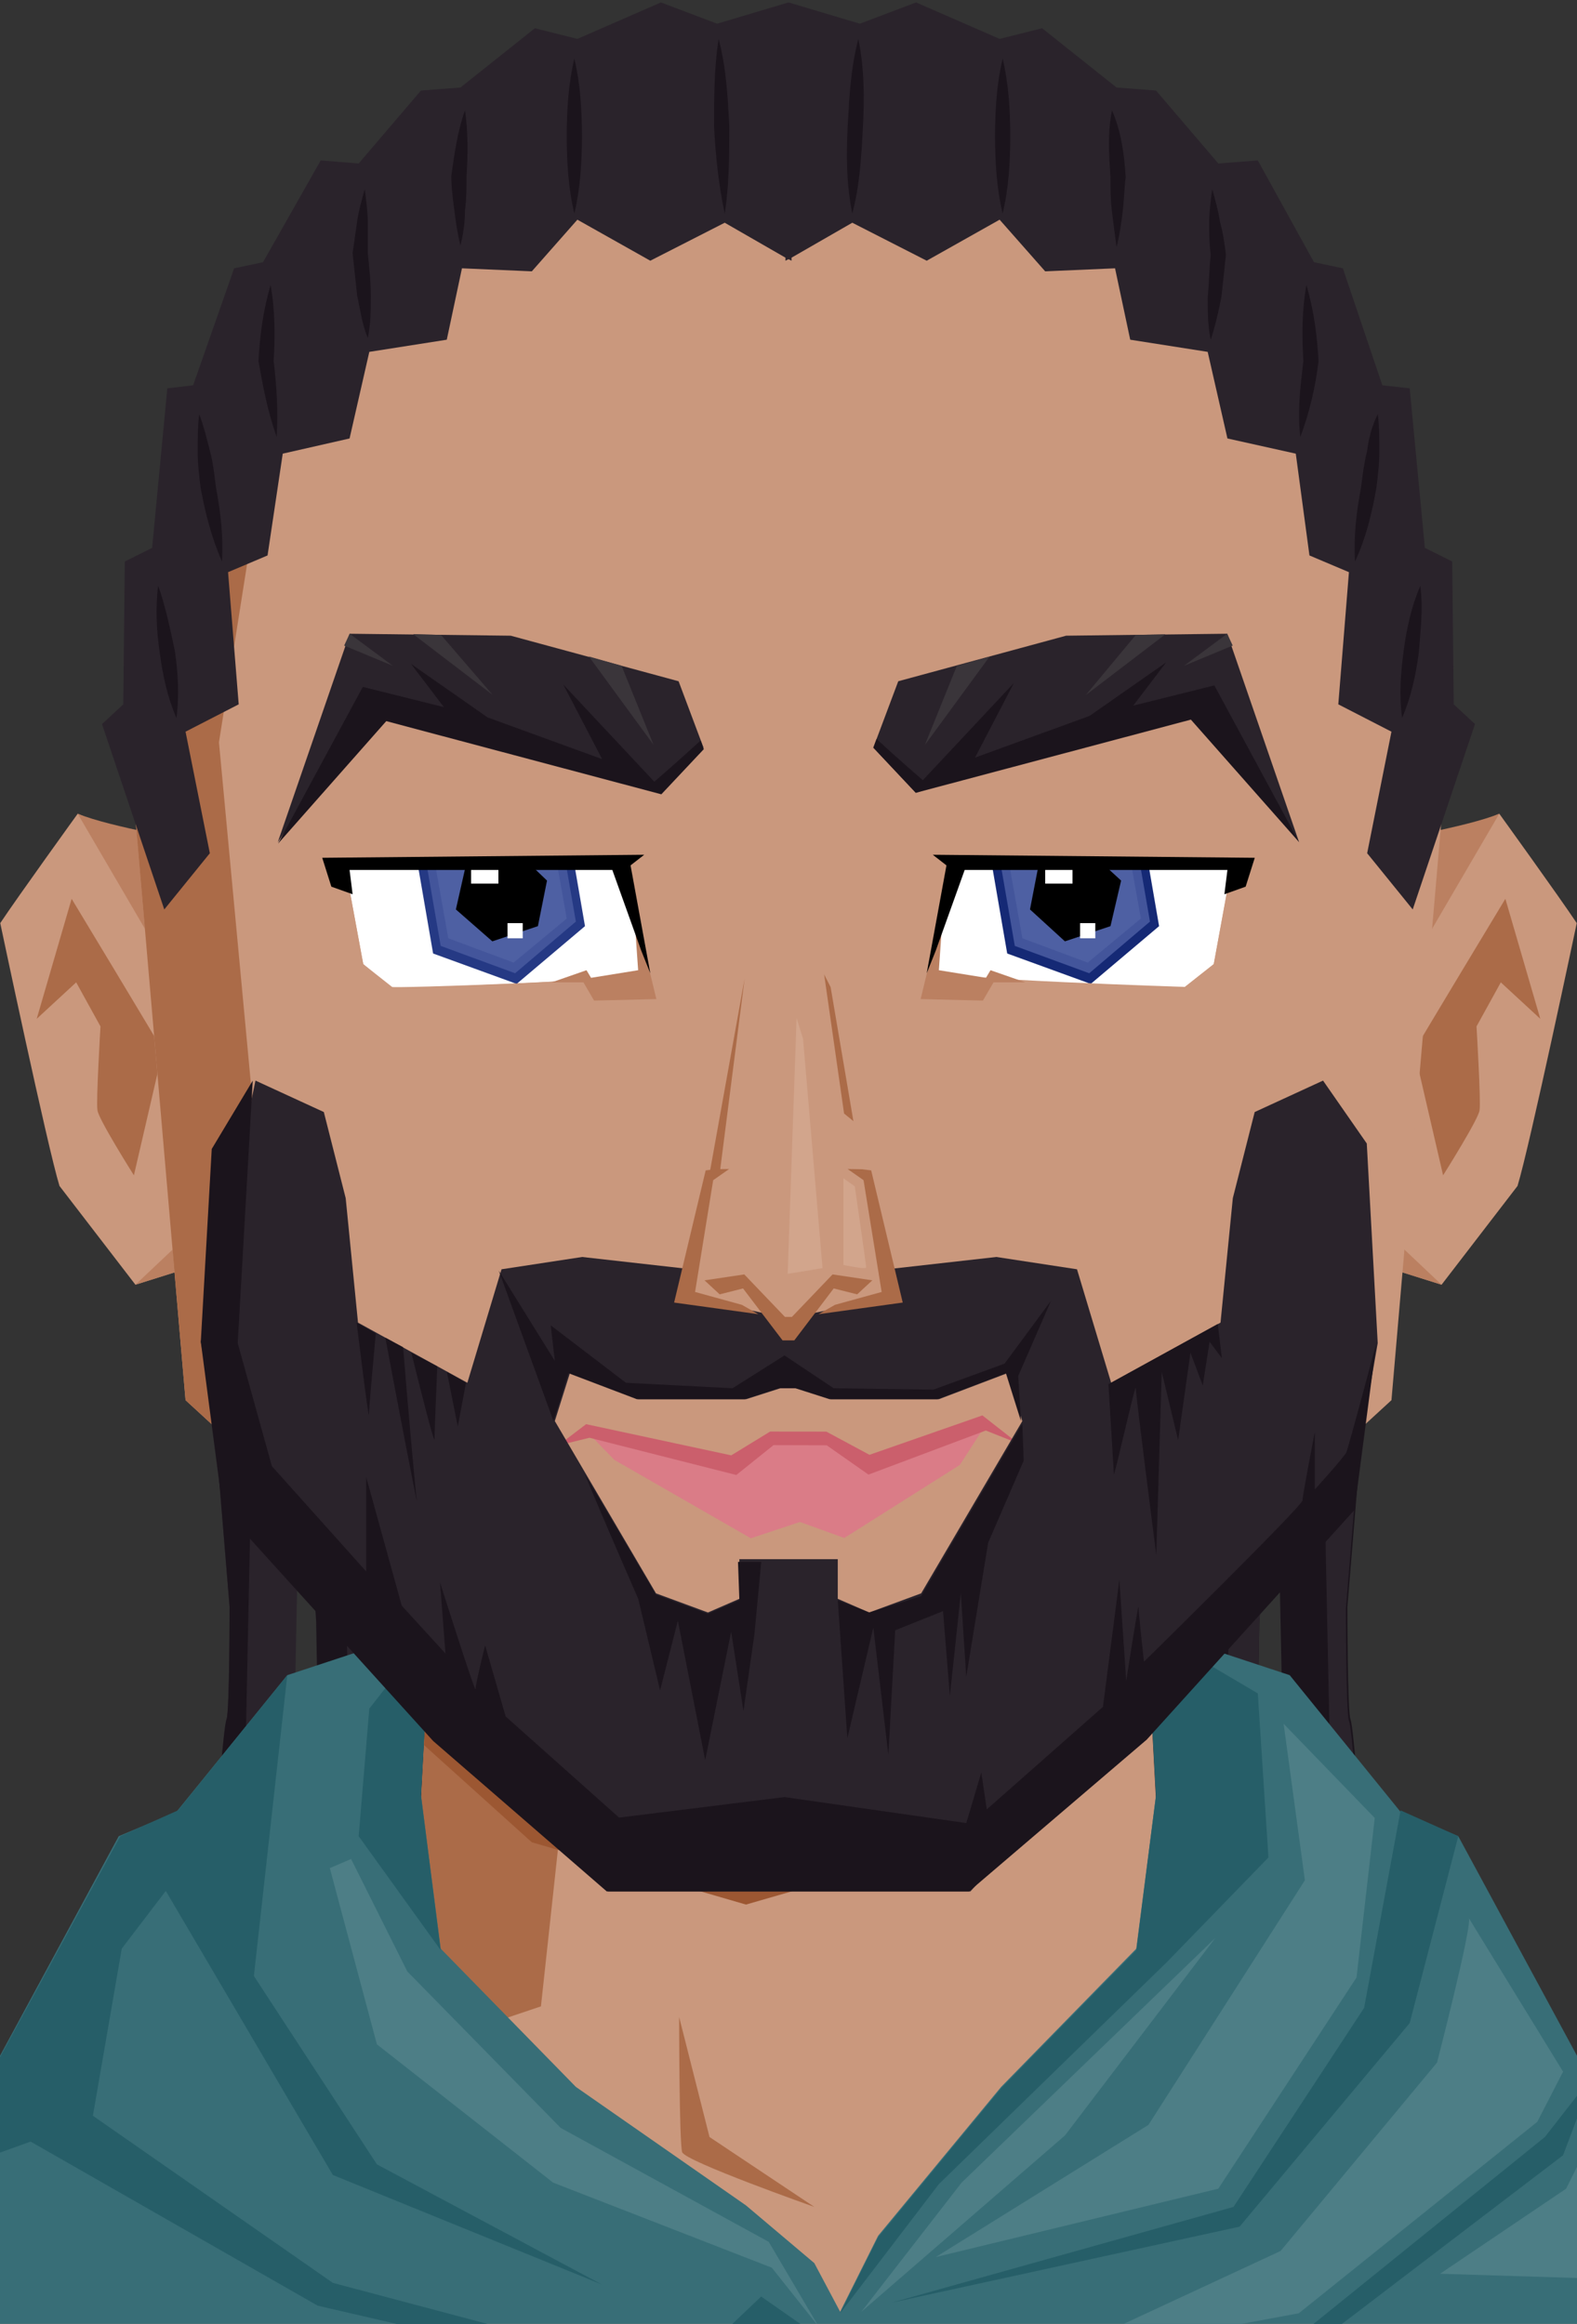 <svg width="298" height="439" viewBox="0 0 298 439" fill="none" xmlns="http://www.w3.org/2000/svg">
<rect x="0" y="0" width="298" height="439" fill="#333333" stroke="none"/>
<g clip-path="url(#clip0_39_66)">
<path d="M39.653 258.185L43.384 303.531C43.384 303.531 43.384 323.334 42.81 324.769C42.236 326.204 41.088 341.989 41.088 341.989L45.967 349.164L57.16 344.285L55.725 320.751L56.299 292.625L57.734 278.562C57.734 278.562 60.03 305.253 60.03 306.688C60.03 308.123 60.604 336.536 60.604 336.536L60.03 354.617L66.344 363.227L74.093 356.339L70.936 320.177L73.519 286.598L75.815 295.208C75.815 295.208 75.241 322.76 75.241 324.195C75.241 325.63 76.963 357.774 76.963 357.774L82.99 365.523L102.506 335.675L95.331 293.486L78.111 262.777L55.151 254.741L41.662 253.019L39.653 258.185Z" fill="#2A232B"/>
<path d="M94.183 191.601L35.348 181.843L39.653 258.185L43.384 303.531C43.384 303.531 43.384 323.334 42.81 324.769C42.236 326.204 41.088 341.989 41.088 341.989L45.967 349.164L49.698 347.442L46.254 337.684L47.689 268.804L57.447 275.692V279.423V278.275C57.447 278.275 59.743 304.966 59.743 306.401C59.743 307.836 60.317 336.249 60.317 336.249L59.743 354.33L66.057 362.94L69.788 359.783L66.344 346.581L64.909 279.71L73.232 281.145L73.519 286.885L75.815 295.208C75.815 295.208 75.241 322.76 75.241 324.195C75.241 325.63 76.963 357.774 76.963 357.774L82.99 365.523L84.138 363.514L98.488 313.576L94.183 191.601ZM258.347 258.185L254.616 303.531C254.616 303.531 254.616 323.334 255.19 324.769C255.764 326.204 256.912 341.989 256.912 341.989L252.033 349.164L240.84 344.285L242.275 320.751L241.701 292.625L240.266 278.562C240.266 278.562 237.97 305.253 237.97 306.688C237.97 308.123 237.396 336.536 237.396 336.536L237.97 354.617L231.656 363.227L223.907 356.339L227.064 320.177L224.481 286.598L222.185 295.208C222.185 295.208 222.759 322.76 222.759 324.195C222.759 325.63 221.037 357.774 221.037 357.774L215.01 365.523L195.494 335.675L202.669 293.486L219.889 262.777L242.849 254.741L256.338 253.019L258.347 258.185Z" fill="#1B141C"/>
<path d="M195.207 191.601L257.199 168.641L258.06 258.472L254.329 303.818C254.329 303.818 254.329 323.621 254.903 325.056C255.477 326.491 256.625 342.276 256.625 342.276L251.746 349.451L248.015 347.729L251.459 337.971L250.024 269.091L240.266 275.979V279.71V278.562C240.266 278.562 237.97 305.253 237.97 306.688C237.97 308.123 237.396 336.536 237.396 336.536L237.97 354.617L231.656 363.227L227.925 360.07L231.369 346.868L232.804 279.997L224.481 281.432L224.194 287.172L221.898 295.495C221.898 295.495 222.472 323.047 222.472 324.482C222.472 325.917 220.75 358.061 220.75 358.061L214.723 365.81L213.575 363.801L199.225 313.863L195.207 191.601Z" fill="#2A232B"/>
<path d="M349.9 415.461L271.549 395.658L219.889 367.245L215.584 286.311H82.416L78.111 367.245L26.451 395.658L-51.9 415.461L-78.017 472L-86.627 529.4H384.627L376.017 472L349.9 415.461Z" fill="#CA987D"/>
<path d="M82.416 286.311L78.111 367.245L26.451 395.658L-51.9 415.461L-78.017 472L-86.627 529.4H-44.725V472L-36.976 421.201L31.33 402.833L102.219 379.012L112.264 286.311H82.416Z" fill="#AB6B48"/>
<path d="M217.019 315.585L215.584 286.311H82.416L80.12 329.648L100.497 348.016L140.964 359.783L181.718 348.016L217.019 315.585Z" fill="#9C5732"/>
<path d="M128.336 381.021L134.076 403.694L153.879 416.896C153.879 416.896 129.484 408.286 128.91 406.564C128.336 404.842 128.336 381.021 128.336 381.021Z" fill="#AB6B48"/>
<path d="M392.089 529.4L368.842 427.802L355.066 417.757L350.761 412.017L300.249 392.501L275.567 346.868L264.661 342.276L243.71 316.446L216.732 307.549L218.454 339.119L214.723 368.106L189.18 394.223L165.933 422.349L158.758 436.699L153.879 427.515L140.964 416.609L108.82 394.223L83.277 368.106L79.546 339.119L81.268 307.549L54.29 316.446L33.339 342.276L22.433 346.868L-2.249 392.501L-52.761 412.017L-57.066 417.757L-70.842 427.802L-94.089 529.4H392.089Z" fill="#386E77"/>
<path d="M247.154 439.856L204.104 450.762L175.691 451.336L175.404 446.457L179.135 446.17L177.126 439.569L167.942 440.43L167.655 447.031L169.951 446.744V451.336H163.924L169.951 451.91L170.238 468.843L168.229 490.081L172.821 511.606L173.682 525.382L181.144 522.512L180.283 507.875L174.543 488.933L177.126 467.982L176.265 451.91L204.104 453.919L249.45 442.152L295.37 407.138L301.11 391.927L291.926 403.694L247.154 439.856ZM154.74 452.197L147.565 451.623L148.139 446.457L149.861 446.744L153.305 440.43L143.834 433.829L138.094 439.282L141.538 445.883H141.825V451.336L137.52 451.049L62.9 431.246L17.554 399.676L23.007 368.106L31.33 357.2L62.9 410.869L113.699 431.533L71.223 408.86L47.976 373.272L54.29 316.446L33.626 341.989L22.72 346.868L-1.962 392.214L-52.761 411.73L-57.066 417.47L-70.842 427.515L-94.089 529.4H-64.815L-61.084 488.359L-51.613 436.412L-43.29 443.874L-35.828 483.767L-32.384 529.4V482.906L-39.846 438.995L-46.16 426.654L-42.142 421.775L5.787 404.555L60.03 435.551L136.946 453.345L141.251 453.058L140.964 462.816L144.982 491.229C144.982 491.229 136.372 519.355 136.946 519.642C137.807 520.216 141.825 527.678 142.112 527.104C142.399 526.243 152.157 491.229 152.157 491.229L146.704 461.381L147.565 452.484L154.74 452.197ZM79.546 339.119L81.268 308.123L69.788 322.76L67.779 346.868L83.277 368.393L79.546 339.119ZM220.463 370.689L239.692 350.886L237.683 319.89L216.732 307.549L218.454 339.119L214.723 368.393L189.18 394.51L165.933 422.636L158.758 436.986L177.413 412.591L220.463 370.689ZM168.516 434.977L234.239 420.627L266.383 382.169L275.567 346.868L264.661 341.989L257.773 379.299L233.091 416.896L168.516 434.977ZM330.671 462.816L332.967 524.808L334.402 466.26L347.317 428.663L330.671 462.816Z" fill="#265E68"/>
<path d="M256.338 373.559L259.782 343.424L242.562 325.63L246.58 355.191L217.019 401.398L176.839 426.367L230.221 413.452L256.338 373.559ZM295.37 391.353L277.576 362.366C278.15 364.088 271.549 389.631 271.549 389.631L241.988 425.219L197.503 445.883L245.432 436.986L290.491 400.824L295.37 391.353ZM366.546 431.533L355.927 426.08L349.326 442.152L360.519 468.843L371.712 523.947L383.479 524.521L366.546 431.533ZM344.447 412.878L303.119 399.102L295.944 413.452L272.123 429.524L327.801 431.246L340.716 434.69L351.335 418.618L344.447 412.878ZM105.95 401.972L76.963 372.411L66.344 351.173L62.326 352.895L71.223 386.187L104.515 412.304L145.843 428.376L154.74 439.569L145.269 423.497L105.95 401.972ZM229.647 366.097L181.718 412.304L162.776 436.699L201.234 403.407L229.647 366.097Z" fill="#4D7E86"/>
<path d="M36.783 164.91C36.783 164.91 20.998 156.3 14.684 153.717C14.684 153.717 3.491 169.215 0.047 174.381C0.047 174.381 8.944 216.57 11.24 224.032L25.59 242.687L41.088 237.808L53.142 197.054L36.783 164.91Z" fill="#CA987D"/>
<path d="M30.756 198.489C30.182 197.341 13.536 169.789 13.536 169.789L6.935 192.462L14.397 185.574L18.989 193.897C18.989 193.897 18.128 208.247 18.415 209.682C18.415 211.117 25.303 222.023 25.303 222.023L30.756 198.489Z" fill="#AB6B48"/>
<path d="M29.608 179.26L14.684 153.717C20.998 156.3 36.783 158.883 36.783 158.883L53.142 197.054L41.088 237.808L25.59 242.687L35.922 232.929L29.608 179.26Z" fill="#BB8061"/>
<path d="M261.217 164.91C261.217 164.91 277.002 156.3 283.316 153.717C283.316 153.717 294.509 169.215 297.953 174.381C297.953 174.381 289.056 216.57 286.76 224.032L272.41 242.687L256.912 237.808L244.858 197.054L261.217 164.91Z" fill="#CA987D"/>
<path d="M267.244 198.489C267.818 197.341 284.464 169.789 284.464 169.789L291.065 192.462L283.603 185.574L279.011 193.897C279.011 193.897 279.872 208.247 279.585 209.682C279.585 211.117 272.697 222.023 272.697 222.023L267.244 198.489Z" fill="#AB6B48"/>
<path d="M268.392 179.26L283.316 153.717C277.002 156.3 261.217 158.883 261.217 158.883L244.858 197.054L256.912 237.808L272.41 242.687L262.078 232.929L268.392 179.26Z" fill="#BB8061"/>
<path d="M258.347 70.2C238.544 36.908 201.808 14.235 201.808 14.235C181.144 9.93 149 7.634 149 7.634C149 7.634 117.143 9.93 96.192 14.235C96.192 14.235 59.456 36.908 39.653 70.2C39.653 70.2 25.016 111.815 24.442 141.376L35.061 264.499L108.533 331.944L149 343.424L189.467 331.944L262.939 264.499L273.558 141.376C272.984 111.815 258.347 70.2 258.347 70.2Z" fill="#CA987D"/>
<path d="M110.255 323.908L52.281 256.75L41.375 140.228L51.707 74.792C57.16 65.321 100.784 24.567 100.784 24.567L148.426 15.957L201.808 14.235C181.144 9.93 149 7.634 149 7.634C149 7.634 117.143 9.93 96.192 14.235C96.192 14.235 59.456 36.908 39.653 70.2C39.653 70.2 25.016 111.815 24.442 141.376L35.061 264.499L108.533 331.944L149 343.424L189.467 331.944L148.139 339.406L110.255 323.908Z" fill="#AB6B48"/>
<path d="M175.542 259.887L166.484 253.806L150.433 254.797L131.452 253.566L123.855 259.505L132.101 256.42L150.787 257.371L166.551 256.388L175.542 259.887Z" fill="#AB6B48"/>
<path d="M181.376 276.732L186.262 269.17L163.813 275.896L156.557 271.749L145.548 271.259L138.857 275.596L110.874 270.407L116.095 275.784L141.887 290.59L151.166 287.507L159.542 290.534L181.376 276.732Z" fill="#DA7C87"/>
<path d="M192.381 272.657L185.641 267.377L164.302 274.821L156.15 270.439L145.527 270.427L138.179 274.924L110.752 269.032L105.487 273.045L111.393 271.599L139.136 278.632L146.168 272.994L156.217 273.021L164.112 278.558L186.29 270.231L192.381 272.657Z" fill="#CB5F6C"/>
<path d="M121.735 183.852C121.735 183.852 120.3 167.78 116.569 162.614C115.995 162.04 74.38 163.188 65.196 163.475L68.64 182.13L74.093 186.435C74.093 186.722 118.865 185.287 121.735 183.852Z" fill="white"/>
<path d="M83.564 178.399L81.268 164.049L92.174 154.578L105.95 159.744L108.533 174.094L97.34 183.278L83.564 178.399Z" fill="#4E60A3"/>
<path d="M92.461 156.013L104.802 160.605L107.098 173.52L97.053 181.843L84.712 177.251L82.416 164.336L92.461 156.013ZM92.174 153.143L79.833 163.475L82.416 179.26L97.34 184.713L109.681 174.381L107.098 158.596L92.174 153.143Z" fill="#43559B"/>
<path d="M92.174 154.004L106.237 159.17L108.82 174.094L97.34 183.852L83.277 178.686L80.694 163.762L92.174 154.004ZM91.887 152.569L78.972 163.475L81.842 180.121L97.627 185.861L110.542 174.955L107.672 158.309L91.887 152.569Z" fill="#253984"/>
<path d="M86.147 171.798L88.156 162.901L96.766 160.031L103.367 166.345L101.645 174.955L93.035 177.825L86.147 171.798Z" fill="black"/>
<path d="M89.017 161.753H94.183V166.919H89.017V161.753Z" fill="white"/>
<path d="M95.905 174.381H98.775V177.251H95.905V174.381Z" fill="white"/>
<path d="M54.577 154.291V188.444L77.25 212.552H109.394L132.067 188.444V154.291L109.394 130.183H77.25L54.577 154.291ZM65.196 163.475C74.38 163.188 115.995 162.04 116.569 162.614C120.3 167.78 121.735 183.852 121.735 183.852C118.865 185.287 74.093 186.722 74.093 186.722L68.64 182.13L65.196 163.475Z" fill="#CA987D"/>
<path d="M119.726 170.937L120.587 183.278L111.69 184.713L110.829 183.278L104.228 185.574H110.255L112.264 189.018L124.031 188.731L119.726 170.937Z" fill="#BB8061"/>
<path d="M121.161 179.547L115.708 164.336H66.057L66.631 168.928L62.613 167.493L60.891 162.04L121.735 161.466L119.152 163.475L122.883 183.852L121.161 179.547Z" fill="black"/>
<path d="M176.265 183.852C176.265 183.852 177.7 167.78 181.431 162.614C182.005 162.04 223.333 163.188 232.804 163.475L229.36 182.13L223.907 186.435C223.907 186.722 179.135 185.287 176.265 183.852Z" fill="white"/>
<path d="M192.05 178.399L189.467 164.049L200.66 154.578L214.436 159.744L216.732 174.094L205.826 183.278L192.05 178.399Z" fill="#4E60A3"/>
<path d="M200.947 156.013L213.288 160.605L215.584 173.52L205.539 181.843L193.198 177.251L190.902 164.336L200.947 156.013ZM200.373 153.143L188.032 163.475L190.615 179.26L205.539 184.713L217.88 174.381L215.297 158.596L200.373 153.143Z" fill="#43559B"/>
<path d="M200.66 154.004L214.723 159.17L217.306 174.094L205.826 183.852L191.763 178.686L189.18 163.762L200.66 154.004ZM200.373 152.569L187.458 163.475L190.328 180.121L206.113 185.861L219.028 174.955L216.158 158.309L200.373 152.569Z" fill="#152975"/>
<path d="M194.633 171.798L196.355 162.901L204.965 160.031L211.853 166.345L209.844 174.955L201.234 177.825L194.633 171.798Z" fill="black"/>
<path d="M197.503 161.753H202.669V166.919H197.503V161.753Z" fill="white"/>
<path d="M204.104 174.381H206.974V177.251H204.104V174.381Z" fill="white"/>
<path d="M220.75 129.896H188.606L165.933 154.004V188.157L188.606 212.265H220.75L243.423 188.157V154.291L220.75 129.896ZM229.36 182.13L223.907 186.435C223.907 186.435 179.135 185 176.265 183.565C176.265 183.565 177.7 167.493 181.431 162.327C182.005 161.753 223.333 162.901 232.804 163.188L229.36 182.13Z" fill="#CA987D"/>
<path d="M178.274 170.937L177.413 183.278L186.31 184.713L187.171 183.278L193.772 185.574H187.745L185.736 189.018L173.969 188.731L178.274 170.937Z" fill="#BB8061"/>
<path d="M176.839 179.547L182.292 164.336H231.943L231.369 168.928L235.387 167.493L237.109 162.04L176.265 161.466L178.848 163.475L175.117 183.852L176.839 179.547Z" fill="black"/>
<path d="M96.519 120.089L66.07 119.716L52.49 159.09L71.345 132.155L124.917 149.767L132.942 141.238L128.232 128.693L96.519 120.089Z" fill="#2A232B"/>
<path d="M68.555 129.761L52.543 159.371L72.991 136.224L124.971 150.049L132.996 141.52L132.394 139.882C128.415 143.555 123.644 147.671 123.644 147.671L106.442 129.311L113.782 143.403L92.137 135.523L77.663 125.409L83.882 133.579L68.555 129.761Z" fill="#1B141C"/>
<path d="M78.059 119.785L93.082 131.255L83.349 119.952L78.059 119.785ZM111.282 124.014L123.492 140.69L117.455 125.767L111.282 124.014ZM65.034 121.957L74.226 125.768L66.07 119.716L65.034 121.957Z" fill="#3A353A"/>
<path d="M169.741 128.691L165.031 141.236L173.056 149.764L226.629 132.152L245.484 159.087L231.903 119.714L201.455 120.087L169.741 128.691Z" fill="#2A232B"/>
<path d="M214.144 133.295L220.364 125.125L205.89 135.238L184.245 143.119L191.585 129.026L174.382 147.386C174.382 147.386 169.611 143.271 165.633 139.597L165.031 141.236L173.056 149.764L225.036 135.94L245.484 159.087L229.471 129.477L214.144 133.295Z" fill="#1B141C"/>
<path d="M214.625 119.95L205.174 131.306L220.196 119.835L214.625 119.95ZM180.8 125.818L174.764 140.74L186.974 124.065L180.8 125.818ZM231.903 119.714L223.748 125.765L232.939 121.954L231.903 119.714Z" fill="#3A353A"/>
<path d="M250.01 204.129L237.095 210.069L232.962 226.342L230.637 249.848L209.973 261.213L203.516 239.774L188.276 237.449L167.612 239.774L154.18 246.231H144.107L130.675 239.774L110.011 237.449L94.771 239.774L88.314 261.213L67.65 249.848L65.325 226.342L61.192 210.069L48.277 204.129L37.945 253.464L42.078 277.227L114.919 357.3H183.368L256.209 277.486L260.342 253.722L258.275 216.01L250.01 204.129ZM174.069 300.991L164.254 304.607L158.313 302.024V294.534H139.716V302.024L133.775 304.607L123.959 300.991L104.845 268.445L107.686 259.405L120.601 264.312H141.007L147.465 262.246H150.564L157.022 264.312H177.427L190.342 259.405L193.184 268.445L174.069 300.991Z" fill="#2A232B"/>
<path d="M164.254 304.607L158.313 302.283L160.121 328.371L165.029 307.449L167.87 331.47L169.162 307.965L178.202 304.349L179.494 320.364L181.56 300.991L182.593 316.747L186.726 291.434L193.442 275.936L193.184 268.962L174.069 301.508L164.254 304.607ZM139.716 302.283L133.775 304.866L123.959 301.249L110.528 278.519C114.144 287.301 120.601 302.024 120.601 302.024L124.734 319.33L128.092 306.157L133.258 332.504L138.166 308.223L140.49 323.205L142.557 308.74L143.848 295.05H139.457L139.716 302.283ZM104.587 268.445L107.428 259.405L120.343 264.312H140.749L147.206 262.246H150.306L156.763 264.312H177.169L190.084 259.405L192.925 268.445L192.409 259.921L198.608 245.715L189.826 257.597L176.394 262.504L157.538 262.246L148.239 256.047L138.424 262.246L118.277 261.213L104.07 250.364L104.845 257.08L94.255 240.032L104.587 268.445ZM78.757 283.427C78.499 281.619 76.949 264.312 76.174 254.497L72.816 252.689C74.882 263.796 79.015 285.235 78.757 283.427ZM88.056 261.213L84.439 259.146L86.506 269.478L88.056 261.213ZM82.115 271.803C82.115 270.77 82.373 263.796 82.631 258.113L77.724 255.53C79.532 262.763 82.115 273.095 82.115 271.803ZM69.716 267.154C69.716 266.121 70.491 257.597 71.008 251.914L67.392 249.848C67.392 249.848 69.716 268.962 69.716 267.154ZM214.623 262.246C214.623 263.538 218.497 293.759 218.497 293.759L219.53 259.146L222.63 272.061L224.955 255.53L227.279 261.729L228.571 253.464L230.895 256.563L230.121 250.106L209.457 261.471L210.49 278.519C210.748 278.261 214.623 260.955 214.623 262.246ZM37.945 253.464L42.078 284.976L81.856 328.887L114.661 357.3H183.11L216.689 328.629L255.951 285.235L260.083 253.722C260.083 253.722 254.917 273.095 254.401 274.386C253.626 275.678 248.46 281.36 248.46 281.36V270.512C248.46 270.512 246.135 282.393 246.135 283.427C246.135 284.46 216.172 313.906 216.172 313.906C216.172 313.906 215.139 304.607 215.139 303.574C215.139 302.541 212.814 317.522 212.814 317.522L211.523 298.408L208.423 322.43L186.468 341.802L185.435 334.828L182.593 344.385L148.239 339.478L116.985 343.352L95.546 324.238L91.672 310.806C91.672 310.806 89.864 318.039 89.864 319.072C89.864 320.105 83.148 298.925 83.148 298.925L84.181 312.356L75.915 303.316L69.2 279.036V296.858L51.377 276.969L44.919 253.722L47.761 204.129L40.012 217.044L37.945 253.464Z" fill="#1B141C"/>
<path d="M152.785 248.233L149.126 251.957L144.907 248.19L129.688 244.875L134.144 222.059L137.782 220.832H160.168L163.935 222.274L168.885 245.198L157.068 247.372L152.785 248.233Z" fill="#CA987D"/>
<path d="M164.624 221.09L162.859 220.875L160.168 220.832L163.181 222.941L166.604 244.057L157.779 246.49L154.679 248.255L170.586 246.059L164.624 221.09Z" fill="#AB6B48"/>
<path d="M157.327 240.743L149.642 248.771H148.329L140.645 240.743L133.133 241.862L135.995 244.509L140.408 243.39L147.877 253.205H150.094L157.542 243.39L161.976 244.509L164.839 241.862L157.327 240.743Z" fill="#AB6B48"/>
<path d="M140.193 246.49L131.346 244.057L134.768 222.941L137.782 220.832L136.103 220.853L140.709 184.842L134.209 220.983L133.348 221.09L127.385 246.059L143.292 248.255L140.193 246.49Z" fill="#AB6B48"/>
<path d="M155.734 184.067L159.501 210.349L161.266 211.791L156.961 186.478L155.734 184.067Z" fill="#AB6B48"/>
<path d="M159.393 238.956C159.393 238.956 163.676 239.882 163.676 239.408C163.676 238.934 161.524 224.104 161.524 224.104L159.371 222.575V238.956H159.393Z" fill="#D2A58C"/>
<path d="M148.846 240.635L155.432 239.559L151.752 196.272L150.525 192.29L148.846 240.635Z" fill="#D2A58C"/>
<path d="M274.706 133.053L274.419 106.075L269.253 103.492L266.383 73.357L261.217 72.783L253.755 50.684L248.302 49.536L237.683 30.307L230.221 30.881L218.454 17.105L210.992 16.531L196.929 5.338L188.893 7.347L173.108 0.459L162.489 4.477L149 0.459L135.511 4.477L124.892 0.459L109.107 7.347L101.071 5.338L87.008 16.531L79.546 17.105L67.779 30.881L60.604 30.307L49.698 49.536L44.245 50.684L36.496 72.783L31.617 73.357L28.747 103.492L23.581 106.075L23.294 133.053L19.276 136.784L31.043 171.798L39.653 161.179L35.061 138.219L45.106 133.053L43.097 108.084L50.559 104.927L53.429 85.698L66.057 82.828L69.788 66.469L84.425 64.173L87.295 50.684L100.497 51.258L109.107 41.5L122.883 49.249L136.946 42.074L148.426 48.675V49.249L149 48.962L149.574 49.249V48.675L161.054 42.074L175.117 49.249L188.893 41.5L197.503 51.258L210.705 50.684L213.575 64.173L228.212 66.469L231.943 82.828L244.858 85.698L247.441 104.927L254.903 108.084L252.894 133.053L262.939 138.219L258.347 161.179L266.957 171.798L278.724 136.784L274.706 133.053Z" fill="#2A232B"/>
<path d="M135.798 7.347C134.937 12.8 134.937 18.253 134.937 23.993C135.224 29.446 135.798 34.899 136.946 40.352C137.807 34.899 137.807 29.446 137.807 23.706C137.52 18.253 137.233 12.8 135.798 7.347ZM107.098 25.715C107.098 30.594 107.385 35.473 108.533 40.352C109.681 35.473 109.968 30.594 109.968 25.715C109.968 20.836 109.681 15.957 108.533 11.078C107.385 15.957 107.098 20.836 107.098 25.715ZM87.869 20.836C86.434 24.854 85.86 29.159 85.286 33.177C85.286 35.473 85.573 37.482 85.86 39.778C86.147 42.074 86.434 44.083 87.008 46.379C87.582 44.083 87.869 41.787 87.869 39.778C88.156 37.482 88.156 35.473 88.156 33.177C88.443 29.159 88.443 24.854 87.869 20.836ZM69.501 42.074C69.501 40.065 69.214 38.056 68.927 35.76C68.353 37.769 67.779 39.778 67.492 41.787L66.631 47.814C66.918 50.397 67.205 53.267 67.492 55.85C68.066 58.433 68.353 61.016 69.501 63.886C70.075 61.016 70.075 58.433 70.075 55.85C70.075 53.267 69.788 50.684 69.501 47.814V42.074ZM51.133 53.841C49.698 58.72 49.124 63.312 48.837 68.191C49.698 73.07 50.559 77.662 52.281 82.541C52.568 77.662 52.281 72.783 51.707 68.191C51.994 63.599 51.994 58.72 51.133 53.841ZM39.653 85.124C39.079 82.828 38.505 80.532 37.644 78.236C37.357 80.532 37.357 83.115 37.357 85.411C37.357 87.707 37.644 90.003 37.931 92.299C38.792 96.891 39.94 101.483 41.949 106.075C42.236 101.196 41.662 96.604 40.801 92.012C40.514 89.716 40.227 87.133 39.653 85.124ZM29.895 110.667C29.321 114.972 29.608 119.277 30.182 123.295C30.756 127.6 31.617 131.618 33.339 135.636C33.913 131.331 33.626 127.026 33.052 123.008C32.191 118.99 31.33 114.685 29.895 110.667ZM160.193 23.706C159.906 29.159 159.906 34.612 161.054 40.352C162.489 34.899 162.776 29.446 163.063 23.993C163.35 18.54 163.35 13.087 162.202 7.347C160.767 12.8 160.48 18.253 160.193 23.706ZM188.032 25.715C188.032 30.594 188.319 35.473 189.467 40.352C190.615 35.473 190.902 30.594 190.902 25.715C190.902 20.836 190.615 15.957 189.467 11.078C188.319 15.957 188.032 20.836 188.032 25.715ZM210.131 20.836C209.27 25.141 209.557 29.159 209.844 33.464C209.844 35.76 209.844 37.769 210.131 40.065C210.418 42.361 210.705 44.657 210.992 46.666C211.566 44.37 211.853 42.361 212.14 40.065C212.427 37.769 212.427 35.76 212.714 33.464C212.427 28.872 211.853 24.854 210.131 20.836ZM230.508 41.787C230.221 39.778 229.647 37.769 229.073 35.76C228.786 37.769 228.499 40.065 228.499 42.074C228.499 44.083 228.499 46.092 228.786 48.101C228.499 50.684 228.499 53.267 228.212 56.137C228.212 58.72 228.212 61.59 228.786 64.173C229.647 61.59 230.221 59.007 230.795 56.137C231.082 53.554 231.369 50.971 231.656 48.101C231.369 45.805 231.082 43.796 230.508 41.787ZM246.867 53.841C246.006 58.72 246.006 63.312 246.293 68.191C245.719 73.07 245.145 77.662 245.719 82.541C247.441 77.949 248.589 73.07 249.163 68.191C248.876 63.312 248.302 58.72 246.867 53.841ZM258.347 85.124C257.773 87.42 257.486 89.716 257.199 92.012C256.338 96.604 255.764 101.196 256.051 106.075C258.06 101.77 259.208 97.178 260.069 92.299C260.356 90.003 260.643 87.707 260.643 85.411C260.643 83.115 260.643 80.532 260.356 78.236C259.208 80.532 258.634 82.828 258.347 85.124ZM268.392 110.667C266.67 114.685 265.809 118.703 265.235 123.008C264.661 127.313 264.374 131.331 264.948 135.636C266.67 131.618 267.531 127.6 268.105 123.295C268.392 119.277 268.966 115.259 268.392 110.667Z" fill="#1B141C"/>
</g>
<defs>
<clipPath id="clip0_39_66">
<rect width="298" height="439" fill="white"/>
</clipPath>
</defs>
</svg>
